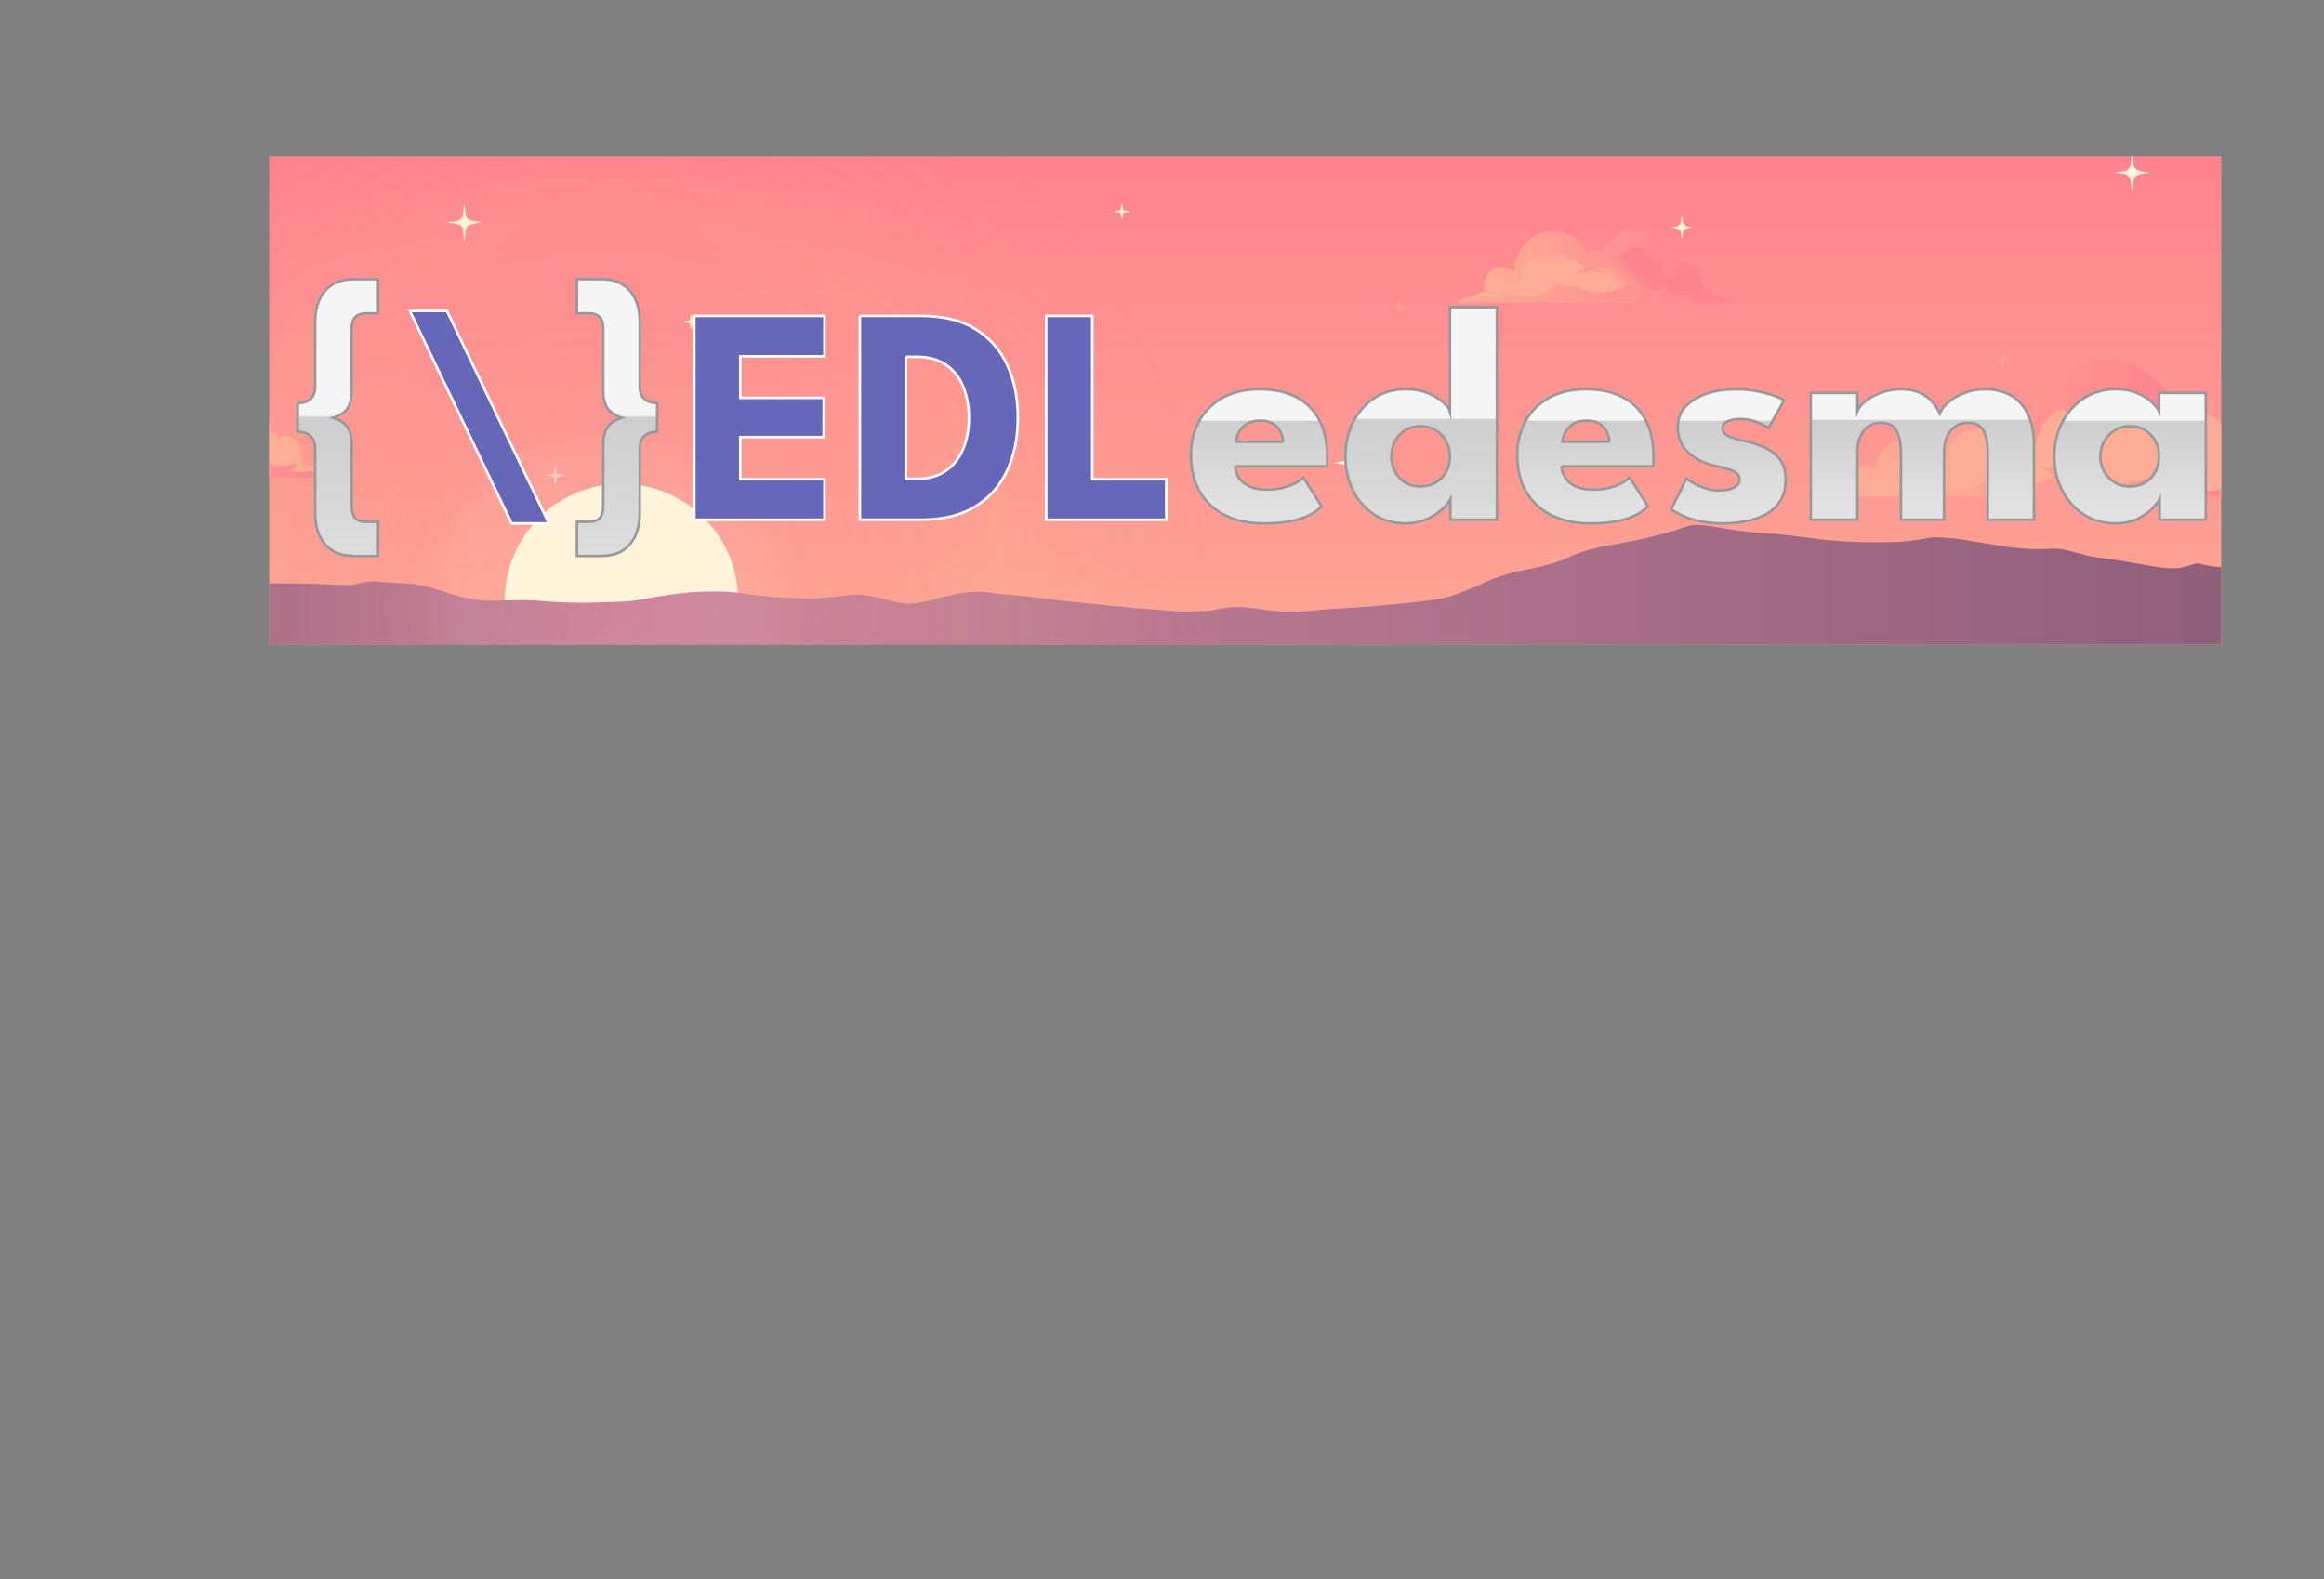 <?xml version="1.0" encoding="UTF-8"?>
<svg xmlns="http://www.w3.org/2000/svg" xmlns:xlink="http://www.w3.org/1999/xlink" viewBox="0 0 905.19 615.33">
  <rect x="0" y="0" width="905.19" height="615.33" fill="#808080" stroke="none"/>
  <defs>
    <style>
      .cls-1 {
        fill: #6767ba;
        stroke: #fff;
      }

      .cls-1, .cls-2, .cls-3, .cls-4, .cls-5, .cls-6, .cls-7, .cls-8, .cls-9 {
        stroke-miterlimit: 10;
      }

      .cls-10 {
        fill: url(#linear-gradient-12);
      }

      .cls-10, .cls-11, .cls-12, .cls-13, .cls-14, .cls-15, .cls-16, .cls-17, .cls-18, .cls-19, .cls-20, .cls-21, .cls-22, .cls-23, .cls-24, .cls-25, .cls-26, .cls-27, .cls-28, .cls-29, .cls-30, .cls-31 {
        stroke-width: 0px;
      }

      .cls-2 {
        fill: url(#linear-gradient-18);
      }

      .cls-2, .cls-3, .cls-4, .cls-5, .cls-6, .cls-7, .cls-8, .cls-9 {
        stroke: #999;
      }

      .cls-32 {
        clip-path: url(#clippath-20);
      }

      .cls-33 {
        clip-path: url(#clippath-11);
      }

      .cls-34 {
        clip-path: url(#clippath-16);
      }

      .cls-11 {
        fill: url(#linear-gradient);
      }

      .cls-3 {
        fill: url(#linear-gradient-16);
      }

      .cls-12 {
        fill: #302955;
      }

      .cls-13 {
        fill: #695a7b;
      }

      .cls-35 {
        clip-path: url(#clippath-32);
      }

      .cls-14 {
        fill: url(#linear-gradient-6);
      }

      .cls-36 {
        clip-path: url(#clippath-2);
      }

      .cls-37 {
        clip-path: url(#clippath-13);
      }

      .cls-15, .cls-23 {
        fill: #fff4d9;
      }

      .cls-38 {
        clip-path: url(#clippath-25);
      }

      .cls-39 {
        clip-path: url(#clippath-15);
      }

      .cls-40 {
        clip-path: url(#clippath-6);
      }

      .cls-16 {
        fill: url(#linear-gradient-11);
      }

      .cls-41 {
        clip-path: url(#clippath-26);
      }

      .cls-17 {
        fill: url(#linear-gradient-5);
      }

      .cls-18 {
        fill: none;
      }

      .cls-42 {
        clip-path: url(#clippath-7);
      }

      .cls-43 {
        clip-path: url(#clippath-21);
      }

      .cls-44 {
        clip-path: url(#clippath-1);
      }

      .cls-45 {
        clip-path: url(#clippath-4);
      }

      .cls-46 {
        clip-path: url(#clippath-27);
      }

      .cls-19 {
        fill: #fba290;
      }

      .cls-20 {
        fill: url(#linear-gradient-13);
      }

      .cls-4 {
        fill: url(#linear-gradient-17);
      }

      .cls-47 {
        clip-path: url(#clippath-12);
      }

      .cls-5 {
        fill: url(#linear-gradient-19);
      }

      .cls-21 {
        fill: url(#linear-gradient-2);
      }

      .cls-48 {
        clip-path: url(#clippath-24);
      }

      .cls-22 {
        fill: #2d2b4b;
      }

      .cls-23 {
        isolation: isolate;
        opacity: .5;
      }

      .cls-49 {
        clip-path: url(#clippath-30);
      }

      .cls-50 {
        clip-path: url(#clippath-22);
      }

      .cls-24 {
        fill: url(#linear-gradient-7);
      }

      .cls-25 {
        fill: url(#linear-gradient-3);
      }

      .cls-51 {
        clip-path: url(#clippath-9);
      }

      .cls-52 {
        clip-path: url(#clippath);
      }

      .cls-6 {
        fill: url(#linear-gradient-15);
      }

      .cls-26 {
        fill: url(#linear-gradient-9);
      }

      .cls-27 {
        fill: url(#radial-gradient);
      }

      .cls-7 {
        fill: url(#linear-gradient-14);
      }

      .cls-53 {
        clip-path: url(#clippath-19);
      }

      .cls-54 {
        clip-path: url(#clippath-31);
      }

      .cls-55 {
        clip-path: url(#clippath-3);
      }

      .cls-28 {
        fill: url(#linear-gradient-8);
      }

      .cls-56 {
        clip-path: url(#clippath-8);
      }

      .cls-8 {
        fill: url(#linear-gradient-20);
      }

      .cls-57 {
        clip-path: url(#clippath-29);
      }

      .cls-58 {
        clip-path: url(#clippath-18);
      }

      .cls-59 {
        clip-path: url(#clippath-14);
      }

      .cls-60 {
        clip-path: url(#clippath-17);
      }

      .cls-61 {
        clip-path: url(#clippath-5);
      }

      .cls-29 {
        fill: #473d65;
      }

      .cls-9 {
        fill: url(#linear-gradient-21);
      }

      .cls-30 {
        fill: url(#linear-gradient-10);
      }

      .cls-62 {
        clip-path: url(#clippath-10);
      }

      .cls-63 {
        clip-path: url(#clippath-23);
      }

      .cls-31 {
        fill: url(#linear-gradient-4);
      }

      .cls-64 {
        clip-path: url(#clippath-28);
      }
    </style>
    <clipPath id="clippath">
      <rect class="cls-18" x="104.84" y="60.96" width="760.32" height="190.08"/>
    </clipPath>
    <clipPath id="clippath-1">
      <rect class="cls-18" x="7.47" y="43.03" width="858.98" height="572.3"/>
    </clipPath>
    <linearGradient id="linear-gradient" x1="149.96" y1="-478.3" x2="149.96" y2="-243.77" gradientTransform="translate(287 -187.92) scale(1 -1)" gradientUnits="userSpaceOnUse">
      <stop offset="0" stop-color="#fdad95"/>
      <stop offset="1" stop-color="#ff828f"/>
    </linearGradient>
    <clipPath id="clippath-2">
      <rect class="cls-18" x="7.47" y="43.03" width="858.98" height="572.3"/>
    </clipPath>
    <clipPath id="clippath-3">
      <rect class="cls-18" x="7.47" y="43.03" width="858.98" height="572.3"/>
    </clipPath>
    <clipPath id="clippath-4">
      <rect class="cls-18" x="7.47" y="43.03" width="858.98" height="572.3"/>
    </clipPath>
    <clipPath id="clippath-5">
      <rect class="cls-18" x="7.47" y="43.03" width="858.98" height="572.3"/>
    </clipPath>
    <clipPath id="clippath-6">
      <rect class="cls-18" x="7.47" y="43.03" width="858.98" height="572.3"/>
    </clipPath>
    <clipPath id="clippath-7">
      <rect class="cls-18" x="7.47" y="43.03" width="858.98" height="572.3"/>
    </clipPath>
    <clipPath id="clippath-8">
      <rect class="cls-18" x="7.47" y="43.03" width="858.98" height="572.3"/>
    </clipPath>
    <clipPath id="clippath-9">
      <rect class="cls-18" x="7.47" y="43.03" width="858.98" height="572.3"/>
    </clipPath>
    <clipPath id="clippath-10">
      <rect class="cls-18" x="7.47" y="43.03" width="858.98" height="572.3"/>
    </clipPath>
    <clipPath id="clippath-11">
      <rect class="cls-18" x="7.47" y="43.03" width="858.98" height="572.3"/>
    </clipPath>
    <clipPath id="clippath-12">
      <rect class="cls-18" x="7.47" y="43.03" width="858.98" height="572.3"/>
    </clipPath>
    <clipPath id="clippath-13">
      <rect class="cls-18" x="7.47" y="43.03" width="858.98" height="572.3"/>
    </clipPath>
    <clipPath id="clippath-14">
      <rect class="cls-18" x="7.47" y="43.03" width="858.98" height="572.3"/>
    </clipPath>
    <clipPath id="clippath-15">
      <rect class="cls-18" x="7.47" y="43.03" width="858.98" height="572.3"/>
    </clipPath>
    <clipPath id="clippath-16">
      <rect class="cls-18" x="7.47" y="43.03" width="858.98" height="572.3"/>
    </clipPath>
    <clipPath id="clippath-17">
      <rect class="cls-18" x="7.47" y="43.03" width="858.98" height="572.3"/>
    </clipPath>
    <clipPath id="clippath-18">
      <rect class="cls-18" x="7.47" y="43.03" width="858.98" height="572.3"/>
    </clipPath>
    <clipPath id="clippath-19">
      <rect class="cls-18" x="7.47" y="43.03" width="858.98" height="572.3"/>
    </clipPath>
    <clipPath id="clippath-20">
      <rect class="cls-18" x="7.47" y="43.03" width="858.98" height="572.3"/>
    </clipPath>
    <linearGradient id="linear-gradient-2" x1="-279.53" y1="-464.04" x2="579.34" y2="-464.04" gradientTransform="translate(287 -187.92) scale(1 -1)" gradientUnits="userSpaceOnUse">
      <stop offset=".03" stop-color="#905f7b"/>
      <stop offset=".27" stop-color="#cf859b"/>
      <stop offset=".99" stop-color="#905f7b"/>
    </linearGradient>
    <clipPath id="clippath-21">
      <rect class="cls-18" x="7.47" y="43.03" width="858.98" height="572.3"/>
    </clipPath>
    <clipPath id="clippath-22">
      <rect class="cls-18" x="7.47" y="43.03" width="858.98" height="572.3"/>
    </clipPath>
    <clipPath id="clippath-23">
      <rect class="cls-18" x="7.47" y="43.03" width="858.98" height="572.3"/>
    </clipPath>
    <clipPath id="clippath-24">
      <rect class="cls-18" x="7.47" y="43.03" width="858.98" height="572.3"/>
    </clipPath>
    <clipPath id="clippath-25">
      <rect class="cls-18" x="7.47" y="43.03" width="858.98" height="572.3"/>
    </clipPath>
    <linearGradient id="linear-gradient-3" x1="-221.24" y1="-344.79" x2="-215.43" y2="-344.79" xlink:href="#linear-gradient"/>
    <linearGradient id="linear-gradient-4" x1="-215.44" y1="-355.3" x2="-215.44" y2="-230.57" xlink:href="#linear-gradient"/>
    <linearGradient id="linear-gradient-5" x1="-260.74" y1="-349.76" x2="-182.08" y2="-349.76" xlink:href="#linear-gradient"/>
    <linearGradient id="linear-gradient-6" x1="-208.78" y1="-359.15" x2="-183.3" y2="-359.15" xlink:href="#linear-gradient"/>
    <linearGradient id="linear-gradient-7" x1="-277.89" y1="-369.97" x2="-153.04" y2="-369.97" xlink:href="#linear-gradient"/>
    <clipPath id="clippath-26">
      <rect class="cls-18" x="7.47" y="43.03" width="858.98" height="572.3"/>
    </clipPath>
    <linearGradient id="linear-gradient-8" x1="518.93" y1="-354.53" x2="518.93" y2="-160.65" xlink:href="#linear-gradient"/>
    <clipPath id="clippath-27">
      <rect class="cls-18" x="7.47" y="43.03" width="858.98" height="572.3"/>
    </clipPath>
    <linearGradient id="linear-gradient-9" x1="432.27" y1="-352.03" x2="562.53" y2="-352.03" xlink:href="#linear-gradient"/>
    <clipPath id="clippath-28">
      <rect class="cls-18" x="7.47" y="43.03" width="858.98" height="572.3"/>
    </clipPath>
    <linearGradient id="linear-gradient-10" x1="462.34" y1="-374.92" x2="585.38" y2="-374.92" xlink:href="#linear-gradient"/>
    <clipPath id="clippath-29">
      <rect class="cls-18" x="7.47" y="43.03" width="858.98" height="572.3"/>
    </clipPath>
    <linearGradient id="linear-gradient-11" x1="341.42" y1="-298.43" x2="348.8" y2="-291.05" xlink:href="#linear-gradient"/>
    <clipPath id="clippath-30">
      <rect class="cls-18" x="7.47" y="43.03" width="858.98" height="572.3"/>
    </clipPath>
    <linearGradient id="linear-gradient-12" x1="291.07" y1="-288.13" x2="376.02" y2="-288.13" xlink:href="#linear-gradient"/>
    <clipPath id="clippath-31">
      <rect class="cls-18" x="7.47" y="43.03" width="858.98" height="572.3"/>
    </clipPath>
    <linearGradient id="linear-gradient-13" x1="279.52" y1="-301.82" x2="388.68" y2="-301.82" xlink:href="#linear-gradient"/>
    <clipPath id="clippath-32">
      <rect class="cls-18" x="7.47" y="43.03" width="858.98" height="572.3"/>
    </clipPath>
    <radialGradient id="radial-gradient" cx="-50.24" cy="-424.68" fx="-50.24" fy="-424.68" r="236.76" gradientTransform="translate(287 -187.92) scale(1 -1)" gradientUnits="userSpaceOnUse">
      <stop offset="0" stop-color="#fff" stop-opacity="0"/>
      <stop offset=".14" stop-color="#fffdfd" stop-opacity=".04"/>
      <stop offset=".19" stop-color="#fef7f6" stop-opacity=".06"/>
      <stop offset=".22" stop-color="#fceceb" stop-opacity=".07"/>
      <stop offset=".25" stop-color="#faddda" stop-opacity=".08"/>
      <stop offset=".27" stop-color="#f7c9c4" stop-opacity=".09"/>
      <stop offset=".29" stop-color="#f4b0a9" stop-opacity=".1"/>
      <stop offset=".31" stop-color="#f19d94" stop-opacity=".1"/>
      <stop offset=".45" stop-color="#f19f94" stop-opacity=".08"/>
      <stop offset=".51" stop-color="#f1a693" stop-opacity=".07"/>
      <stop offset=".55" stop-color="#f1b291" stop-opacity=".06"/>
      <stop offset=".58" stop-color="#f0c38f" stop-opacity=".06"/>
      <stop offset=".61" stop-color="#f0d98c" stop-opacity=".05"/>
      <stop offset=".64" stop-color="#eff488" stop-opacity=".05"/>
      <stop offset=".64" stop-color="#efff87" stop-opacity=".05"/>
      <stop offset="1" stop-color="#ef7b87" stop-opacity="0"/>
    </radialGradient>
    <linearGradient id="linear-gradient-14" x1="131.62" y1="136.96" x2="131.62" y2="244.77" gradientUnits="userSpaceOnUse">
      <stop offset=".23" stop-color="#f5f5f5"/>
      <stop offset=".24" stop-color="#cecece"/>
      <stop offset=".89" stop-color="#e2e2e2"/>
    </linearGradient>
    <linearGradient id="linear-gradient-15" x1="240.36" x2="240.36" xlink:href="#linear-gradient-14"/>
    <linearGradient id="linear-gradient-16" x1="490.38" y1="151.65" x2="490.38" y2="203.92" xlink:href="#linear-gradient-14"/>
    <linearGradient id="linear-gradient-17" x1="553.52" y1="143.44" x2="553.52" y2="227.66" xlink:href="#linear-gradient-14"/>
    <linearGradient id="linear-gradient-18" x1="617.5" y1="151.65" x2="617.5" y2="203.92" xlink:href="#linear-gradient-14"/>
    <linearGradient id="linear-gradient-19" x1="673.24" y1="151.65" x2="673.24" y2="203.92" xlink:href="#linear-gradient-14"/>
    <linearGradient id="linear-gradient-20" x1="748.74" y1="151.65" x2="748.74" y2="202.48" xlink:href="#linear-gradient-14"/>
    <linearGradient id="linear-gradient-21" x1="829.65" y1="151.65" x2="829.65" y2="203.92" xlink:href="#linear-gradient-14"/>
  </defs>
  <g id="Layer_5" data-name="Layer 5">
    <g class="cls-52">
      <g>
        <g class="cls-44">
          <rect class="cls-11" x="7.47" y="43.03" width="858.98" height="256"/>
        </g>
        <g class="cls-36">
          <path class="cls-15" d="m829.04,68.62c-.95-1.17-3.76-1.06-5.14-1.27-.32-.05-.32-.11,0-.16,3.23-.74,5.67.42,6.15-4.03.05-.37.11-2.81.48-2.76.11,0,.11.05.11.16.05,5.88.95,5.93,6.41,6.68.42.05.42.11,0,.16-5.35.64-6.25.48-6.41,6.52,0,.58-.11.58-.26.05-.58-1.91.05-3.71-1.32-5.35Z"/>
        </g>
        <g class="cls-55">
          <path class="cls-15" d="m437.65,81.92l2.12.32c.11,0,.16.11.16.21,0,.05-.05.11-.16.16l-2.12.32c-.05,0-.11.05-.16.16l-.32,2.12c0,.11-.11.16-.21.16-.05,0-.11-.05-.16-.16l-.32-2.12c0-.05-.05-.11-.16-.16l-2.12-.32c-.11,0-.16-.11-.16-.21,0-.05.05-.11.16-.16l2.12-.32c.05,0,.11-.05.16-.16l.32-2.12c0-.11.11-.16.21-.16.05,0,.11.05.16.16l.32,2.12c0,.11.05.16.16.16Z"/>
        </g>
        <g class="cls-45">
          <path class="cls-15" d="m180.91,80.17c.95,5.35,0,5.62,6.04,6.36.53.05.53.16,0,.21-5.67,1.06-5.35.79-5.99,6.62-.11.9-.21.9-.26,0-.05-.64-.16-1.75-.26-3.18-.26-3.39-3.34-2.91-5.88-3.34-.42-.05-.42-.16,0-.21.9-.16,1.75-.26,2.65-.37,3.76-.42,3.07-3.23,3.44-6.09.05-.74.16-.74.26,0Z"/>
        </g>
        <g class="cls-61">
          <path class="cls-15" d="m659.42,88.49c-.64.16-1.27.32-1.91.42-2.54.42-1.91,2.01-2.38,3.82-.16.53-.21.53-.26,0-.16-4.35-.9-3.13-4.29-4.24,3.02.32,4.45-.95,4.29-3.82,0-.16.05-.26.16-.37l.11-.11c.16-.16.26-.16.21.11-.37,2.97,1.01,4.35,4.08,4.19Z"/>
        </g>
        <g class="cls-40">
          <path class="cls-19" d="m298.97,160.61l1.85.37c.11,0,.16.11.16.21,0,.05-.05.11-.16.16l-1.85.37c-.05,0-.11.05-.16.16l-.37,1.91c0,.11-.11.16-.21.16-.05,0-.11-.05-.16-.16l-.37-1.91c0-.05-.05-.11-.16-.16l-1.91-.37c-.11,0-.16-.11-.16-.21,0-.05.05-.11.16-.16l1.91-.37c.05,0,.11-.05.16-.16l.37-1.91c0-.11.11-.16.21-.16.05,0,.11.05.16.16l.37,1.91c.05.11.11.16.16.16Z"/>
        </g>
        <g class="cls-42">
          <path class="cls-19" d="m545.54,119.23l1.64.37c.11,0,.16.11.11.21,0,.05-.05.11-.11.11l-1.64.37c-.05,0-.11.05-.16.11l-.37,1.64c0,.11-.11.16-.21.11-.05,0-.11-.05-.11-.11l-.37-1.64c0-.05-.05-.11-.11-.16l-1.64-.37c-.11,0-.16-.11-.11-.21,0-.05.05-.11.11-.11l1.64-.37c.05,0,.11-.05.16-.11l.37-1.64c0-.11.11-.16.21-.11.05,0,.11.05.11.11l.37,1.64c0,.11.05.16.11.16Z"/>
        </g>
        <g class="cls-56">
          <path class="cls-19" d="m203.91,177.47l1.64.37c.11,0,.16.11.11.21,0,.05-.05.11-.11.11l-1.64.37c-.05,0-.11.05-.16.11l-.37,1.64c0,.11-.11.16-.21.11-.05,0-.11-.05-.11-.11l-.37-1.64c0-.05-.05-.11-.11-.16l-1.7-.32c-.11,0-.16-.11-.11-.21,0-.05.05-.11.11-.11l1.64-.37c.05,0,.11-.05.16-.11l.37-1.64c0-.11.11-.16.21-.11.05,0,.11.05.11.11l.37,1.64c.05,0,.11.05.16.11Z"/>
        </g>
        <g class="cls-51">
          <path class="cls-15" d="m269.99,124.79l1.96.37c.11,0,.16.11.16.21,0,.05-.05.11-.16.16l-1.96.37c-.05,0-.11.05-.16.16l-.37,1.96c0,.11-.11.16-.21.16-.05,0-.11-.05-.16-.16l-.37-1.96c0-.05-.05-.11-.16-.16l-1.96-.37c-.11,0-.16-.11-.16-.21,0-.05.05-.11.16-.16l1.96-.37c.05,0,.11-.05.16-.16l.37-1.96c0-.11.11-.16.21-.16.05,0,.11.05.16.16l.37,1.96c.05.11.11.16.16.16Z"/>
        </g>
        <g class="cls-62">
          <path class="cls-19" d="m359.86,135.18l.26-1.48c.05-.48.16-.48.26,0l.21.9c.05.16.11.32.21.48.37.48.9.74,1.54.79,1.38.11,1.38.26.05.37-1.06.11-1.7.64-2.01,1.59,0,.11-.11.16-.21.11-.05,0-.11-.11-.11-.16-.05-.95-.58-1.48-1.59-1.54-.85-.05-.85-.21-.11-.37l1.06-.26c.26-.05.42-.21.42-.42Z"/>
        </g>
        <g class="cls-33">
          <path class="cls-15" d="m413.27,138.15c-.05,2.17,1.01,3.23,3.18,3.18l1.11.16c.48.05.48.11,0,.16-3.76.42-4.35.58-4.35,4.45,0,.05-.05.11-.11.16-.05,0-.11.05-.16.05s-.05,0-.05-.05c-.26-4.13-.21-4.03-4.29-4.66-.37-.05-.42-.11,0-.21.95-.16,2.23-.16,3.02-.58,1.54-.85.85-2.33,1.32-3.71.11-.26.16-.26.21,0l.11,1.06Z"/>
        </g>
        <g class="cls-47">
          <path class="cls-19" d="m780.98,139.42l1.85.32c.11,0,.16.11.16.21,0,.05-.05.11-.16.16l-1.85.37c-.05,0-.11.05-.16.16l-.32,1.85c0,.11-.11.16-.21.16-.05,0-.11-.05-.16-.16l-.37-1.85c0-.05-.05-.11-.16-.16l-1.85-.37c-.11,0-.16-.11-.16-.21,0-.05.05-.11.16-.16l1.85-.37c.05,0,.11-.05.16-.16l.37-1.85c0-.11.11-.16.21-.16.05,0,.11.05.16.16l.32,1.85c.05.11.11.21.16.21Z"/>
        </g>
        <g class="cls-37">
          <path class="cls-15" d="m667.95,157.7l2.17.37c.11,0,.16.11.16.21,0,.05-.05.11-.16.16l-2.17.32c-.05,0-.16.05-.16.16l-.37,2.17c0,.11-.11.16-.21.16-.05,0-.11-.05-.16-.16l-.32-2.23c0-.05-.05-.16-.16-.16l-2.17-.37c-.11,0-.16-.11-.16-.21,0-.05.05-.11.16-.16l2.23-.32c.05,0,.16-.05.16-.16l.37-2.17c0-.11.11-.16.21-.16.05,0,.11.05.16.16l.32,2.23c0,.05.05.16.11.16Z"/>
        </g>
        <g class="cls-59">
          <path class="cls-15" d="m526.73,179.43l4.5.74c.11,0,.16.05.16.16s-.05.16-.16.16l-4.5.74c-.05,0-.11.05-.11.11l-.74,4.5c0,.11-.05.16-.16.16s-.16-.05-.16-.16l-.74-4.5c0-.05-.05-.11-.11-.11l-4.5-.74c-.11,0-.16-.05-.16-.16s.05-.16.16-.16h0l4.5-.74c.05,0,.11-.05.11-.11l.74-4.5c0-.11.05-.16.16-.16s.16.05.16.16l.74,4.5c-.05.05,0,.11.11.11Z"/>
        </g>
        <g class="cls-39">
          <path class="cls-23" d="m217.1,184.62l3.02.53c.05,0,.11.05.11.11s-.05.11-.11.11l-3.02.53c-.05,0-.11.05-.11.11l-.53,3.02c0,.05-.05.11-.11.11s-.11-.05-.11-.11l-.53-3.02c0-.05-.05-.11-.11-.11l-3.02-.53c-.05,0-.11-.05-.11-.11s.05-.11.11-.11h0l3.02-.53c.05,0,.11-.05.11-.11l.53-3.02c0-.05.05-.11.11-.11s.11.05.11.11l.53,3.02c.05.05.05.11.11.11Z"/>
        </g>
        <g class="cls-34">
          <path class="cls-19" d="m827.08,181.6c-.32,3.34,2.17,2.28,2.38,2.97.05.16,0,.21-.16.21-1.64-.05-2.44.74-2.33,2.44,0,.26-.11.32-.26.11-.11-.11-.16-.26-.16-.48.11-1.22-.64-1.96-2.17-2.23-.42-.05-.42-.16,0-.26.37-.11.79-.16,1.17-.11.21,0,.32-.05.42-.21.37-.53.58-1.11.58-1.8-.11-.26.11-.48.53-.64Z"/>
        </g>
        <g class="cls-60">
          <path class="cls-15" d="m287.69,232.84c-12.56-1.27-24.16.05-36.67,2.38-2.6.48-5.51.85-8.37.95-12.61.48-20.77.74-31.74-.21-4.98-.48-9.59-.26-14.47-.21.11-1.48.21-2.91.26-4.4.9-17.59,12.19-33.01,28.24-39.53,27.77-11.29,58.71,7.05,62.21,36.62.16,1.48.32,2.91.53,4.4Z"/>
        </g>
        <g class="cls-58">
          <path class="cls-15" d="m57.71,199.24l3.44.58c.11,0,.16.11.16.21s-.11.16-.16.16l-3.44.58c-.05,0-.16.05-.16.16l-.58,3.44c0,.11-.11.21-.16.21-.11,0-.21-.11-.21-.21l-.58-3.44c0-.05-.05-.16-.16-.16l-3.5-.58c-.11,0-.16-.11-.16-.21s.11-.16.16-.16l3.5-.58c.05,0,.16-.05.16-.16l.58-3.5c0-.11.11-.21.21-.21s.16.11.16.21l.58,3.5c.05.11.11.16.16.16Z"/>
        </g>
        <g class="cls-53">
          <path class="cls-19" d="m453.92,211.43c.05-1.06-.42-1.7-1.32-2.01-.32-.11-.32-.21,0-.26.53-.11.95-.42,1.22-.95l.11-.37c.11-.32.16-.32.26,0,.16.85.69,1.27,1.59,1.27.74,0,.74.11.05.32-1.01.32-1.64.95-1.91,2.01Z"/>
        </g>
        <g class="cls-32">
          <path class="cls-21" d="m7.47,260.5v68.83c19.98,5.88,35.45,10.17,46.53,12.82,7.26,1.75,15.47,2.54,24.64,2.33,12.93-.16,25.49-.74,38.42.48,13.04,1.59,21.3,2.54,24.91,2.7,10.81.64,20.08-5.72,30.73-5.83,6.73-.05,13.46-.48,20.14-1.22,7.1-.9,16.16-2.38,27.13-4.45,25.65-4.82,54-2.81,80.17,1.06,7.79,1.17,15.74,2.76,23.58,3.34,11.13.48,22.47-1.06,33.44-2.65,9.7-1.43,15.47-2.17,22.84-5.99,6.73-3.5,11.82-5.72,19.66-5.56,5.09.11,11.08,1.01,16.8.37,3.76-.37,7.52-.95,11.23-1.8,5.25-1.01,10.28-2.6,15.1-4.82,7.1-3.23,12.51-5.51,19.24-7.58,14.63-5.03,29.52-9.11,44.62-12.4,14.47-3.39,25.91-1.91,43.19-.64,9.33.48,18.97.64,28.14,2.33,4.66.85,9.59,1.96,14.04,2.23,5.72.32,11.45-.05,17.12-1.11,3.13-.64,5.88-1.27,9.27-1.27,4.61-.05,9.54-.74,14.73-1.96,8.43-2.01,16.85-4.13,25.28-6.25,4.35-1.11,9.38-1.7,14.2-1.85,18.07-.53,35.5,2.54,53.2,5.67,1.75.32,5.99.42,12.61.37,8.21-.05,13.51-.05,16,0,7.84.16,16.43,2.17,24.53,3.34,11.6,1.7,24.64-1.22,35.34-5.88,3.23-1.43,7.21-.42,11.66.64,1.11.26,2.91.26,5.41,0,7.05-.79,14.15-2.6,21.3-2.01,4.56.37,9.11-.26,13.67-.11v-72.6c-3.44-.11-6.84-.64-10.17-1.54-.16-.05-.37-.05-.53,0-3.71,1.11-6.25,1.75-7.58,1.85-2.65.21-6.36-.11-11.13-1.01-6.89-1.27-13.83-2.38-20.77-3.29-5.3-.69-12.13-3.6-16.75-3.29-11.6.85-20.14-1.17-34.44-3.44-3.44-.53-6.89-.85-10.33-.95-2.65-.11-5.14.53-7.79.95-2.07.37-4.03.58-5.88.69-9.49.53-19.02.32-28.46-.53-7.05-.64-16.06-2.23-24.27-2.7-8.05-.48-14.57-1.48-21.89-2.76-2.6-.48-6.68-.79-8.64-.11-9.27,3.13-19.18,5.56-29.62,7.31-5.46.9-11.66,2.28-16.96,4.88-5.88,2.86-13.72,4.19-19.34,5.35-4.88,1.06-9.64,2.65-14.2,4.77l-1.17.58c-5.14,2.17-10.44,4.56-15.84,5.51-2.28.42-4.56.74-6.89,1.01-11.6,1.32-23.21,2.33-34.81,2.91-5.99.32-12.13,1.43-18.12,1.06-1.96-.11-3.92-.26-5.93-.42-5.41-.69-11.82-1.91-17.22-1.11-2.91.42-6.57,1.43-9.43,1.27-3.5.26-6.68.32-9.49.11-10.92-.69-23-1.75-36.19-3.18-9.91-.85-19.77-2.49-29.67-3.23-2.54-.16-5.03-.42-7.52-.85-8.11-1.22-16.27,1.38-24.38,3.34-5.19,1.27-8.9,1.32-13.67-.11-5.72-1.48-10.81-2.81-16-2.28-5.46.58-11.02,1.38-16.32,1.32-9.17-.05-18.23-.79-27.29-2.23-12.56-1.27-24.16.05-36.67,2.44-2.6.48-5.51.9-8.37,1.01-12.61.48-20.77.79-31.74-.26-4.98-.48-9.59-.26-14.47-.21-6.46.53-12.82-.11-19.02-1.96-5.72-1.7-12.4-4.35-18.33-4.61-5.35-.21-9.7-.53-13.04-.79-.85-.05-1.7-.05-2.54.05h-.64c-.05,0-.16.05-.32.11-1.96.37-3.87.95-5.78,1.22-3.29,0-6.57-.11-9.8-.26-7.9-.48-14.94-.37-22.42-.37-4.45,0-8.11.42-11.08,1.27l-4.88,1.43c-10.44,2.7-21.46,3.87-32.11,5.78-4.66.85-8.64,2.44-11.92,4.88-3.02,2.17-7.79.95-10.28,3.39-1.75,1.7-3.5,3.13-5.3,4.29-3.6,2.23-9.33,2.91-12.66,6.36-1.06,1.11-2.17,2.07-3.39,2.91-1.91,1.38-3.66,2.17-4.82,2.65"/>
        </g>
        <g class="cls-43">
          <path class="cls-13" d="m852.78,285.2c-7.15-.64-14.2,1.27-21.3,2.12-2.49.26-4.29.26-5.41,0-4.4-1.17-8.43-2.17-11.66-.69-10.7,4.88-23.74,8-35.34,6.2-8.11-1.27-16.69-3.39-24.53-3.5-2.44-.05-7.79-.05-16,0-6.62.05-10.86-.11-12.61-.42-17.7-3.29-35.13-6.46-53.2-5.93-4.82.16-9.86.79-14.2,1.91-8.43,2.23-16.85,4.45-25.28,6.57-5.25,1.32-10.12,2.01-14.73,2.07-3.39.05-6.09.69-9.27,1.38-5.67,1.11-11.39,1.48-17.12,1.17-4.45-.26-9.38-1.43-14.04-2.33-9.22-1.8-18.86-1.96-28.14-2.44-17.27-1.32-28.72-2.91-43.19.64-15.1,3.39-29.99,7.74-44.62,12.98-6.73,2.17-12.13,4.56-19.24,7.95-4.82,2.33-9.86,3.97-15.1,5.03-3.71.85-7.47,1.48-11.23,1.85-5.72.69-11.71-.26-16.8-.37-7.84-.21-12.93,2.17-19.66,5.83-7.37,3.97-13.14,4.77-22.84,6.25-10.97,1.7-22.31,3.29-33.44,2.81-7.84-.64-15.79-2.33-23.58-3.5-26.18-4.08-54.53-6.2-80.17-1.11-11.02,2.17-20.08,3.71-27.13,4.66-6.68.79-13.41,1.22-20.14,1.27-10.65.11-19.92,6.78-30.73,6.09-3.6-.21-11.87-1.17-24.91-2.86-12.93-1.32-25.49-.69-38.42-.53-9.17.26-17.38-.58-24.64-2.44-11.02-2.81-26.55-7.31-46.53-13.46v68.89c4.82-.11,9.06,1.48,13.35,2.33,1.06.21,2.54.58,4.5,1.11,2.01.53,4.08.69,6.04,1.27,2.6.79,7.21,2.28,9.75,1.27,7.52-2.81,15.37,2.17,22.31.64,2.23-.48,4.08-2.7,5.78-3.07,2.81-.58,9.75-1.54,20.77-2.86,6.68-.74,13.94-1.17,19.55,1.54,9.01,4.29,17.96,8.58,26.97,12.82,6.36,3.02,19.98,4.5,23.21,12.13,2.33,5.56,8.16,6.94,13.35,7.1,5.93.21,12.66.21,18.33,2.28,1.27.48,2.33,1.7,3.66,2.07,8.32,2.33,16.85,3.07,25.06,5.67,3.92,1.22,7.9,2.7,11.71,3.44,12.24,2.49,24.06,1.43,36.56-.79,1.64-.26,3.34-.79,5.03-1.48,12.82-5.35,26.65-11.5,40.86-11.29,7.37.11,14.47-.16,21.3-.74,2.91-.26,4.08-1.75,6.41-3.29,2.44-1.59,4.93-2.33,7.52-2.28,3.23.11,8.48.74,15.63,1.91,4.82.79,12.03-1.43,17.01-2.44,6.84-1.32,13.67-1.8,20.61-1.32,5.41.79,10.92,2.76,15.1,3.5,7.47,1.22,14.94,2.01,22.47,2.44,7.05.37,12.98,2.07,19.24,4.98,3.92,2.01,7.79,3.02,11.66,2.97,9.49-.05,18.12.48,25.97,1.54,4.13.58,8.21,1.96,12.13,4.24,2.65,1.54,5.03,2.12,7.74,2.97,1.11-.16,2.17-.64,3.02-1.43.16-.11.32-.21.48-.21,7.15-.64,13.14-4.77,19.61-7.37,4.29-1.7,8.64-3.23,13.04-4.61,7.52-2.44,12.66-4.08,15.47-4.93,3.55-1.06,6.78-2.6,9.75-4.56,2.54-1.7,6.41-1.91,8.37-3.07,5.09-3.13,9.38-3.71,14.78-4.77.16-.05.32-.11.48-.26,1.38-1.43,3.02-2.28,4.88-2.7,4.93-1.01,10.07-2.23,14.84-3.92,6.15-2.17,11.71-3.07,19.13-3.82,1.06-.11,2.07,0,3.13.26,3.44.95,8.27,2.23,14.47,3.87,9.01,2.33,19.18,1.22,28.35.42,1.48-.11,4.72-.48,6.68.37,6.25,2.7,11.66,3.02,18.6,2.07,3.87-.53,7.9-1.38,11.87-1.01,1.59.16,2.97.21,4.13.21,7.52-.16,14.2.74,21.99-1.7,1.06-.32,2.07-1.75,3.39-2.12,6.52-1.96,13.88,1.17,20.4-1.96,6.15-3.02,14.1-2.17,20.35-2.28,2.44-.05,3.87-1.54,6.15-1.64,8.48-.53,16.37-1.54,24.64-.42,5.51.74,9.59-2.65,14.04-5.41.69-.42,1.43-.64,2.17-.69,4.45-.32,8.58-.64,12.77-2.33.16-.05.32-.11.48-.05,3.87.95,7.84,1.59,11.76,1.96v-102.75c-4.5-.11-9.11.53-13.62.11Zm-296.91,139.95h0Zm0-.11s-.05,0,0,0c-.05,0,0,0,0,0Zm-.05.32c-.05,0-.05.05-.11.05q.05,0,.11-.05Zm0,0l.05-.05-.05.05Zm.05-.16s0,.05,0,0c0,.05,0,0,0,0Z"/>
        </g>
        <g class="cls-50">
          <path class="cls-29" d="m90.03,380.95c6.68-.85,13.94-1.43,19.55,1.85,9.01,5.25,17.96,10.44,26.97,15.69,6.36,3.66,19.98,5.51,23.21,14.78,2.33,6.78,8.16,8.43,13.35,8.69,5.93.26,12.66.21,18.33,2.76,1.27.58,2.33,2.07,3.66,2.54,8.32,2.86,16.85,3.71,25.06,6.89,3.92,1.48,7.9,3.29,11.71,4.24,12.24,3.07,24.06,1.75,36.56-.95,1.64-.37,3.34-.95,5.03-1.85,12.82-6.52,26.65-14.04,40.86-13.78,7.37.16,14.47-.16,21.3-.95,2.91-.32,4.08-2.12,6.41-3.97,2.44-1.96,4.93-2.86,7.52-2.76,3.23.11,8.48.9,15.63,2.33,4.82.95,12.03-1.75,17.01-2.97,6.84-1.64,13.67-2.17,20.61-1.59,5.41,1.01,10.92,3.39,15.1,4.24,7.47,1.48,14.94,2.49,22.47,2.97,7.05.48,12.98,2.49,19.24,6.09,3.92,2.44,7.79,3.66,11.66,3.66,9.49-.05,18.12.58,25.97,1.85,4.13.69,8.21,2.44,12.13,5.19,2.65,1.85,5.03,2.6,7.74,3.6-1.32,1.17-2.81,2.01-4.4,2.54-4.66,2.12-9.11,4.5-14.15,4.82-1.38.05-4.29.95-8.74,2.7-6.25,2.38-12.51,5.78-18.92,7.26-11.71,2.7-23.37,5.56-35.19,7.68-2.6.48-4.4-1.01-7.15-.21-8.58,2.6-17.86,6.36-27.24,7.84-1.85.26-4.24-.32-6.46.16-9.54,2.12-19.13,2.6-28.83,1.43-5.3-.64-10.76-1.85-16.11-.95-6.73,1.11-13.46,1.91-20.24,2.44-1.01.05-1.64.26-1.96.58-3.44,3.23-7.31,5.09-11.55,5.62-8.43,1.06-16.8,2.01-25.22,2.91-8.05.85-16.06-.21-24.16.64-4.93.48-10.49,1.48-15.58,0-4.19-1.22-8.37-2.07-12.77-2.28-17.49-.85-35.08-2.86-52.57-4.4-4.4-.37-9.22-1.8-14.41-4.19-1.96-.9-4.45-1.43-6.57-1.59-11.6-.95-21.09-2.81-33.17-5.93-2.97-.79-6.2-1.38-9.27-1.48-7.47-.26-15.63-1.27-24.53-2.91-3.02-.58-6.84-.79-11.34-.74-6.04.11-11.98-6.2-17.59-4.93-4.66,1.01-9.33,1.38-14.04,1.06-4.45-.26-9.86-2.07-14.84-2.86-2.23-.32-4.24-.85-6.04-1.48-7.74-2.65-14.36-4.66-19.77-6.04-1.7-.42-3.97-.64-6.78-.58v-66.5c4.82-.11,9.06,1.85,13.3,2.86,1.06.26,2.54.69,4.5,1.32,2.01.69,4.08.85,6.04,1.59,2.6,1.01,7.21,2.76,9.75,1.59,7.52-3.44,15.37,2.65,22.31.79,2.23-.58,4.08-3.29,5.78-3.76,2.86-.79,9.75-1.96,20.83-3.55Z"/>
        </g>
        <g class="cls-63">
          <path class="cls-12" d="m854.69,373.95c-.16-.05-.32-.05-.48.05-4.19,1.8-8.32,2.23-12.77,2.54-.79.05-1.54.32-2.17.74-4.45,3.02-8.53,6.68-14.04,5.88-8.27-1.17-16.16-.11-24.64.48-2.28.16-3.71,1.75-6.15,1.8-6.25.11-14.2-.79-20.35,2.49-6.46,3.39-13.88,0-20.4,2.12-1.27.42-2.33,1.96-3.39,2.28-7.79,2.6-14.52,1.64-21.99,1.8-1.17.05-2.54-.05-4.13-.21-3.97-.42-7.95.53-11.87,1.06-6.94,1.01-12.4.69-18.6-2.28-1.96-.95-5.19-.53-6.68-.42-9.17.79-19.34,2.07-28.35-.48-6.2-1.75-11.02-3.13-14.47-4.19-1.06-.32-2.07-.42-3.13-.32-7.42.79-12.98,1.8-19.13,4.13-4.77,1.8-9.91,3.13-14.84,4.24-1.85.42-3.44,1.38-4.88,2.91-.11.16-.26.21-.48.26-5.41,1.17-9.7,1.8-14.78,5.14-1.91,1.27-5.78,1.54-8.37,3.34-2.97,2.12-6.25,3.76-9.75,4.93-2.81.9-7.95,2.7-15.47,5.35-4.4,1.48-8.74,3.13-13.04,4.98-6.46,2.76-12.51,7.26-19.61,7.95-.16,0-.32.11-.48.21-.9.85-1.91,1.38-3.02,1.54-1.32,1.06-2.81,1.8-4.4,2.28-4.66,1.91-9.11,4.03-14.15,4.24-1.38.05-4.29.85-8.74,2.38-6.25,2.12-12.51,5.09-18.92,6.41-11.71,2.44-23.37,4.98-35.19,6.84-2.6.42-4.4-.9-7.15-.16-8.58,2.28-17.86,5.67-27.24,6.94-1.85.26-4.24-.32-6.46.16-9.54,1.85-19.13,2.28-28.83,1.27-5.3-.53-10.76-1.64-16.11-.85-6.73.95-13.46,1.7-20.24,2.17-1.01.05-1.64.26-1.96.53-3.44,2.86-7.31,4.56-11.55,4.98-8.43.95-16.8,1.8-25.22,2.6-8.05.79-16.06-.16-24.16.58-4.93.42-10.49,1.32-15.58,0-4.19-1.11-8.37-1.8-12.77-2.01-17.49-.74-35.08-2.54-52.57-3.92-4.4-.37-9.22-1.59-14.41-3.71-1.96-.79-4.5-1.27-6.57-1.38-11.6-.85-21.09-2.49-33.17-5.25-2.97-.69-6.2-1.22-9.27-1.32-7.47-.26-15.63-1.11-24.53-2.6-3.02-.48-6.84-.74-11.34-.69-6.04.11-11.98-5.46-17.59-4.4-4.66.9-9.33,1.22-14.04.95-4.45-.26-9.86-1.85-14.84-2.54-2.23-.32-4.24-.74-6.04-1.27-7.74-2.38-14.36-4.13-19.77-5.41-1.7-.37-3.97-.53-6.78-.48v101.53c12.29-1.38,21.51-2.76,27.66-4.13,9.11-2.07,18.23-3.87,27.45-5.46,6.04-1.06,14.57-5.46,22.52-6.31,1.06-.11,3.5-.26,7.37-.53,6.78-.42,13.57-1.17,20.35-2.23,5.67-.9,12.77,4.03,18.81,4.61,8.32.79,16.75-1.43,24.85-3.13,11.13-2.33,22.57-3.82,33.86-3.18,4.56.26,9.54-.05,14.89-.9,8.37-1.32,16.75-2.76,25.12-4.19,9.8-1.7,20.67.16,30.73.37,9.96.21,19.92.79,29.83,1.8,4.03.37,8.16.37,12.13.16,13.78-.69,27.66-.05,41.23-1.54,5.19-.58,12.77.37,19.02.37,4.19,0,8.37-.26,12.56.79,4.56,1.11,8.21,2.07,12.98,1.54,2.91-.32,5.88-.42,8.85-.32,8.43.32,18.28,1.32,29.57,2.91,8.43,1.22,16.11,3.23,23.21,6.09,3.97,1.64,8.16,1.06,12.29.48,2.7-.37,5.62.05,8.21.64,7.31,1.64,14.63,3.23,21.99,4.72,4.03.79,11.66,2.91,17.27,3.23,6.84.37,13.19,1.06,19.02,2.07,6.62,1.11,12.61,3.39,19.02,6.09,8.11,3.44,15.47,5.09,24.48,5.67,9.38.58,21.14,3.02,27.93,3.76,7.68.79,14.04,1.85,19.13,3.13,1.91.48,3.07,2.07,4.5,3.39,2.33,2.23,3.66,2.49,6.52,2.97,11.6,2.01,22.47,3.07,32.48,3.13,4.72,0,9.33.85,13.83,1.96,10.49,2.6,21.09,4.77,31.69,6.57,4.03.69,7.84-.26,11.92.05,1.22.11,3.07.53,5.46,1.27,3.5,1.06,7.1,1.75,10.7,2.01,6.25.42,13.78,2.28,18.55,2.54,9.38.58,19.77.32,28.67,3.97,2.17.9,3.92,1.48,5.3,1.85,7.58,1.96,15.16,4.08,22.73,6.31,1.85.53,5.19.48,7.58.32,6.41-.48,12.82-1.8,19.39.16,9.01,2.7,18.18,4.5,27.29,6.57v-223.73c-4.13-.37-8.05-1.06-11.92-2.12Z"/>
        </g>
        <g class="cls-48">
          <path class="cls-22" d="m866.45,584.12v31.21H7.47v-84.89c12.29-1.22,21.51-2.44,27.66-3.71,9.11-1.85,18.23-3.5,27.45-4.93,6.04-.95,14.57-4.93,22.52-5.67,1.06-.11,3.5-.26,7.37-.48,6.78-.37,13.57-1.06,20.35-2.01,5.67-.79,12.77,3.66,18.81,4.19,8.27.69,16.75-1.27,24.85-2.81,11.13-2.12,22.57-3.39,33.86-2.86,4.56.21,9.54-.05,14.89-.85,8.37-1.22,16.75-2.49,25.12-3.76,9.8-1.54,20.67.11,30.73.32,9.96.21,19.92.74,29.83,1.64,4.03.37,8.16.32,12.13.16,13.78-.64,27.66-.05,41.23-1.38,5.19-.53,12.77.32,19.02.32,4.19,0,8.37-.21,12.56.69,4.56,1.01,8.21,1.85,12.98,1.38,2.91-.32,5.88-.37,8.85-.26,8.43.32,18.28,1.17,29.57,2.65,8.43,1.06,16.11,2.91,23.21,5.51,3.97,1.48,8.16.95,12.29.42,2.7-.32,5.62.05,8.21.58,7.31,1.48,14.63,2.91,21.99,4.24,4.03.74,11.66,2.65,17.27,2.91,6.84.37,13.19.95,19.02,1.85,6.62,1.01,12.61,3.07,19.02,5.51,8.11,3.07,15.47,4.61,24.48,5.09,9.38.53,21.14,2.76,27.93,3.39,7.68.69,14.04,1.64,19.13,2.81,1.91.42,3.07,1.85,4.5,3.07,2.33,2.01,3.66,2.23,6.52,2.7,11.6,1.8,22.47,2.76,32.48,2.81,4.72,0,9.33.74,13.83,1.75,10.49,2.33,21.09,4.29,31.69,5.93,4.03.64,7.84-.21,11.92.05,1.22.11,3.07.48,5.46,1.11,3.5.95,7.1,1.59,10.7,1.8,6.25.37,13.78,2.01,18.55,2.33,9.38.53,19.77.26,28.67,3.55,2.17.79,3.92,1.38,5.3,1.7,7.58,1.75,15.16,3.66,22.73,5.67,1.85.48,5.19.42,7.58.26,6.41-.42,12.82-1.64,19.39.11,9.01,2.38,18.18,4.03,27.29,5.88Z"/>
        </g>
        <g class="cls-38">
          <g>
            <path class="cls-25" d="m65.76,157.06c1.27.05,2.07-.48,2.33-1.59l.21-.79c.11-.42.21-.42.21,0,.05,1.48.9,2.28,2.44,2.23.79,0,.79.05,0,.16-1.32.16-2.23.9-2.6,2.12-.11.26-.16.26-.16,0-.16-1.32-.95-2.07-2.44-2.12Z"/>
            <path class="cls-31" d="m134.01,186.21c-5.46-1.75-10.6-4.45-16.22-5.3.26-2.6-.74-7.68-2.6-9.54s-5.25-2.17-7.1-.26c.11-1.64-1.54-3.13-3.18-2.91.16-2.17.26-4.45-.79-6.31-1.06-1.91-3.6-2.91-5.35-1.64-.74-5.46-5.09-10.17-10.44-11.39s-11.34,1.22-14.31,5.83c-3.71-2.54-8.53-3.39-12.88-2.23-4.35,1.17-8.11,4.35-10.02,8.43-1.32-.69-3.13.74-2.76,2.17-3.6-2.7-8.64-2.7-12.93-1.38-3.13.95-6.2,2.7-7.95,5.51-1.75,2.81-1.8,6.73.42,9.17-1.38-.37-2.91,1.01-2.65,2.44-1.32-1.01-3.34-1.06-4.72-.05s-1.96,2.86-1.43,4.45c-3.6.69-6.36,2.38-10.02,3.07l124.9-.05h0Z"/>
            <path class="cls-17" d="m27.08,175.08c2.17-2.17,6.04-2.7,8.58-.9,1.01-2.6,3.34-4.61,5.99-5.35,2.7-.74,5.67-.11,7.9,1.64-1.8.32-3.18,2.12-3.02,3.92,3.44-3.13,8.32-4.61,12.93-4.03-1.32-1.59-3.5-2.44-5.56-2.12,1.96-2.38,5.25-3.6,8.32-3.02,2.81-3.92,8.11-5.83,12.77-4.56-1.27.37-2.44,1.17-3.23,2.23,4.08-1.75,9.17-.95,12.51,1.91.26-2.28-1.75-4.61-4.03-4.66,2.65-1.06,5.99.16,7.26,2.7,2.07-1.8,5.88-.74,6.68,1.91.85-.74,1.54-.79,2.65-.58s2.07.95,2.54,1.96c.48-.58,1.01-1.11,1.7-1.38,1.01-.42,2.17-.16,3.07.32.26.16.53.32.79.53-.05-1.27-.26-2.54-.85-3.66-1.06-1.91-3.6-2.91-5.35-1.64-.74-5.46-5.09-10.17-10.44-11.39-5.35-1.22-11.34,1.22-14.31,5.83-3.71-2.54-8.53-3.39-12.88-2.23-4.35,1.17-8.11,4.35-10.02,8.43-1.32-.69-3.13.74-2.76,2.17-3.6-2.7-8.64-2.7-12.93-1.38-3.13.95-6.2,2.7-7.95,5.51-1.38,2.28-1.64,5.46-.37,7.84Z"/>
            <path class="cls-14" d="m81.92,169.73c1.27-.26,2.65.26,3.39,1.27-.26-1.11.21-2.33,1.11-3.07s2.12-1.01,3.29-.9c2.23.16,4.29,1.7,5.14,3.71.32-1.17,2.23-1.32,2.7-.26,1.01-1.32,3.18-1.06,4.35.05,1.17,1.17,1.54,2.86,1.8,4.5-.48-.79-1.43-1.32-2.38-1.27s-1.85.69-2.17,1.59c-.11-.69-1.01-1.06-1.59-.69-.69-1.27-2.23-2.07-3.71-1.91-1.48.16-2.81,1.27-3.18,2.7-.53-1.01-1.8-1.59-2.91-1.32-1.59-1.48-4.56-.95-5.51,1.01-1.11-.9-2.76-1.06-3.97-.37.05-.05.16-.79.21-.9.11-.32.21-.58.37-.85.21-.42.48-.85.74-1.22.48-.95,1.17-1.8,2.33-2.07Z"/>
            <path class="cls-24" d="m122.14,183.93c-.37-.21-.74-.48-1.22-.53-.37-.05-.74.11-1.11.16-2.23.58-4.77.42-6.84-.48,1.38-.42,2.49-1.43,2.76-2.65-2.01.74-4.24,1.17-6.46,1.22-1.06.05-2.17,0-3.23-.11-.53-.05-1.06-.16-1.59-.26-.32-.05-.58-.11-.85-.16-.26-.05-.58-.21-.85-.21,0,.21.42.69.58.9.11.16.32.32.53.37.79.37,1.75.48,2.65.48-.11,0-.26.11-.32.16-.16.05-.26.11-.42.16-4.08,1.38-8.69,1.22-12.51-.58-1.38-.64-1.59-1.06-3.07-.9-1.17.11-2.6.85-3.82,1.11-.69.16-1.38.32-2.07.21-.53-.05-1.06,0-1.64,0-.9-.05-1.8-.16-2.7-.37-1.75-.37-3.44-.95-4.93-1.75-2.86,1.59-6.84,1.7-9.86.26,1.59-.48,2.86-1.64,3.23-2.97-4.56,1.8-10.07,2.07-14.84.69.64.85,1.8,1.48,3.02,1.64-5.56,2.38-12.51,2.44-18.02,0-4.72,3.02-11.5,3.71-16.96,1.8-.95,1.32-3.07,1.91-4.88,1.48-2.54.79-4.82,1.96-7.63,2.49h124.85c-.58-.21-1.22-.37-1.8-.58-4.29-.42-9.01-.95-10.02-1.59Z"/>
          </g>
        </g>
        <g class="cls-41">
          <path class="cls-28" d="m720.04,188.7c-1.64-2.01-.42-5.3,1.85-6.52s6.04-.53,8.43.42c.58-4.82,4.03-9.22,8.53-10.92,4.56-1.7,12.19-1.32,15.79,1.96-.05-7.42,5.19-14.52,12.24-16.69,7.1-2.17,15.42.79,19.55,6.94.53-2.17,3.6-3.18,5.3-1.7,3.18-12.77,15.84-22.47,28.99-22.26,13.14.21,25.49,10.28,28.24,23.16,3.66-3.44,9.8-3.02,13.83-.11,1.59,1.17,2.81,2.54,3.55,3.6,2.6,3.44,3.6,6.89,3.97,9.01.69-.32,6.89-3.71,12.19.21,3.55,2.6,5.62,6.73,7.42,10.76l15.26,6.78h-198.5l13.35-4.66Z"/>
        </g>
        <g class="cls-46">
          <path class="cls-26" d="m719.4,187.48c2.28-.21,4.61.11,6.78.9,1.48-2.12,4.93-2.33,6.68-.48.16-5.03,4.61-9.33,9.54-10.23s10.12,1.06,13.99,4.29c-.53-1.59,1.22-3.39,2.81-2.86-1.85-3.07.64-7.05,3.55-9.11,3.29-2.33,7.47-3.55,11.45-3.02,4.03.53,7.79,2.91,9.7,6.52,1.91-2.97,6.62-3.07,9.22-.79-.16-1.48.64-2.6,1.22-3.97,1.22-2.91,2.76-5.83,5.35-7.58s6.57-1.8,8.53.64c-2.01.48-3.66,2.28-3.92,4.35,5.41-2.01,11.5-2.07,16.9-.05-.16-2.81-2.23-5.46-4.93-6.31,5.62-3.39,12.29-5.25,18.6-3.5,6.31,1.8,11.6,7.63,11.55,14.15,1.32-2.44,2.38-5.09,2.97-7.84-.16.16-.37.26-.53.42-2.81-12.82-15.1-22.94-28.24-23.16s-25.81,9.49-28.99,22.26c-1.64-1.48-4.77-.48-5.3,1.7-4.13-6.15-12.45-9.11-19.55-6.94-7.1,2.17-12.29,9.33-12.24,16.69-3.6-3.23-11.29-3.66-15.79-1.96-4.56,1.7-7.95,6.09-8.53,10.92-2.38-1.01-6.15-1.64-8.43-.42-1.75,1.06-2.91,3.44-2.38,5.41Z"/>
        </g>
        <g class="cls-64">
          <path class="cls-30" d="m872.38,193.31c-1.75-.9-3.39-2.07-4.93-3.34-8.16,2.76-17.27.37-25.59-2.01-1.54-.42-3.13-.9-4.19-2.01-7.26,3.34-16.27,3.29-23.53-.05,2.28-.85,3.97-2.91,4.13-5.19-7.58,2.44-16,2.7-23.74.69,1.91,1.32,3.82,2.65,5.72,3.97-7.9,5.09-18.97,5.83-27.61,1.85-4.77,4.56-13.14,5.51-19.02,2.17-1.11,1.54-2.6,2.86-4.29,3.87l123.04.05h0Z"/>
        </g>
        <g class="cls-57">
          <path class="cls-16" d="m578.66,113.24c-1.48-2.38.42-6.52,2.6-8.27,2.23-1.75,6.57-.9,8.8.74-.37-6.99,4.88-13.83,11.71-15.26,6.84-1.43,14.41,2.7,16.85,9.27.21-2.54,4.66-3.13,5.51-.69,1.54-6.68,8.85-11.45,15.58-10.17,6.73,1.27,11.76,8.37,10.76,15.16,2.01-2.7,6.52-2.33,9.01,0s3.39,5.83,3.92,9.17l12.29,4.61h-109.11l12.08-4.56Z"/>
        </g>
        <g class="cls-49">
          <path class="cls-10" d="m589.04,111.12c.42-1.32,2.01-1.64,3.23-1.01,0-3.23,1.27-6.57,3.76-8.64,2.49-2.07,6.36-2.6,9.06-.79.58-1.11,1.91-1.75,3.13-1.59s2.33,1.17,2.6,2.38c2.49-.48,4.98,1.01,6.25,3.18-1.43,0-2.81,1.01-3.18,2.38,3.6-1.22,7.79-1.91,11.13-.05-.64-1.32-1.96-2.33-3.39-2.65,1.17-.42,2.49-.48,3.71-.16-.37-1.32.48-2.81,1.7-3.39,1.22-.58,2.76-.42,3.97.21.69-2.54,2.91-4.19,5.46-4.61,1.8-.26,3.92.16,4.82,1.75-.95-.16-2.01.32-2.54,1.22,3.13-.58,6.46,1.59,7.26,4.61.64-1.27.69-2.81.11-4.08.95,1.11,1.32,2.6,1.27,4.03,0,1.43-.37,2.86-.79,4.24,1.17-.74,2.86-.53,3.82.48,1.43-2.49,4.98-3.18,7.63-2.07,2.23.9,3.92,2.86,4.98,5.09-.58-2.81-1.54-5.56-3.6-7.52-2.49-2.33-6.99-2.7-9.01,0,1.01-6.78-4.03-13.88-10.76-15.16s-14.04,3.5-15.58,10.17c-.85-2.44-5.3-1.91-5.51.69-2.44-6.52-10.02-10.7-16.85-9.27-6.84,1.43-12.08,8.27-11.71,15.26-2.28-1.64-6.62-2.49-8.8-.74-1.54,1.22-2.91,3.6-3.13,5.72,3.34-2.12,7.9-2.01,10.97.32Z"/>
        </g>
        <g class="cls-54">
          <path class="cls-20" d="m675.68,117.8l-4.35-1.64c-4.13.32-8.27-.32-12.13-1.85-3.76,1.17-8.16.11-10.81-2.81-2.28,1.11-4.77,1.85-7.26,1.85s-5.03-1.01-6.89-2.76c-5.88,4.29-14.41,4.56-20.56.64-2.44.74-5.19.26-7.21-1.27-3.71,4.72-10.6,6.57-16.22,4.45-1.27.58-2.81.37-3.87-.42-4.08,1.48-8.58,1.91-12.88,1.22l-6.99,2.65c.05-.05,109.16-.05,109.16-.05Z"/>
        </g>
        <g class="cls-35">
          <circle class="cls-27" cx="236.76" cy="236.76" r="236.76"/>
        </g>
      </g>
    </g>
  </g>
  <g id="Layer_6" data-name="Layer 6">
    <g>
      <path class="cls-7" d="m115.95,157.09c2.08,0,3.74-.54,4.96-1.62,1.22-1.08,1.83-2.73,1.83-4.93v-25.63c0-2.69.49-5.25,1.47-7.7.98-2.45,2.6-4.46,4.84-6.05,2.25-1.58,5.23-2.38,8.96-2.38h9.26v13.3h-4.63c-1.89,0-3.3.47-4.24,1.41-.94.94-1.41,2.42-1.41,4.42v24.49c0,2.73-.53,4.91-1.59,6.56-1.06,1.65-2.94,2.91-5.62,3.79,2.77.88,4.66,2.18,5.69,3.88,1.02,1.71,1.53,3.82,1.53,6.35v24.49c0,1.84.43,3.28,1.29,4.3.86,1.02,2.32,1.53,4.36,1.53h4.63v13.3h-9.26c-3.73,0-6.72-.79-8.96-2.38-2.25-1.58-3.86-3.61-4.84-6.08-.98-2.47-1.47-5.02-1.47-7.67v-25.63c0-2.21-.61-3.86-1.83-4.96-1.22-1.1-2.88-1.66-4.96-1.66v-11.13Z"/>
      <path class="cls-6" d="m224.72,216.59v-13.3h4.57c2.05,0,3.5-.51,4.36-1.53.86-1.02,1.29-2.46,1.29-4.3v-24.49c0-2.53.52-4.64,1.56-6.35,1.04-1.7,2.95-3,5.72-3.88-2.69-.88-4.57-2.15-5.66-3.79-1.08-1.64-1.62-3.83-1.62-6.56v-24.49c0-2-.46-3.48-1.38-4.42-.92-.94-2.35-1.41-4.27-1.41h-4.57v-13.3h9.2c3.81,0,6.82.79,9.02,2.38,2.21,1.58,3.8,3.6,4.78,6.05.98,2.45,1.47,5.01,1.47,7.7v25.63c0,2.21.61,3.85,1.83,4.93,1.22,1.08,2.88,1.62,4.96,1.62v11.13c-2.09,0-3.74.55-4.96,1.66-1.22,1.1-1.83,2.76-1.83,4.96v25.63c0,2.65-.49,5.2-1.47,7.67-.98,2.47-2.58,4.49-4.78,6.08-2.21,1.58-5.21,2.38-9.02,2.38h-9.2Z"/>
    </g>
  </g>
  <g id="_Image" data-name="{  } Image">
    <g>
      <path class="cls-3" d="m481.06,181.67c.12,1.77.68,3.34,1.68,4.72,1,1.38,2.38,2.46,4.15,3.22,1.76.76,3.89,1.14,6.38,1.14,2.33,0,4.42-.23,6.29-.69,1.87-.46,3.49-1.06,4.87-1.81,1.38-.74,2.46-1.49,3.22-2.26l7.1,11.31c-1.04,1.08-2.47,2.13-4.27,3.13-1.8,1-4.19,1.83-7.16,2.5-2.97.66-6.72.99-11.25.99-5.5,0-10.37-1.02-14.62-3.07-4.25-2.04-7.58-5.05-9.99-9.02-2.41-3.97-3.61-8.84-3.61-14.62,0-4.81,1.04-9.14,3.13-12.99,2.08-3.85,5.13-6.91,9.14-9.17,4.01-2.27,8.84-3.4,14.5-3.4s10.04.98,13.99,2.95c3.95,1.97,6.99,4.88,9.11,8.75,2.13,3.87,3.19,8.69,3.19,14.47v1.9c0,.98-.04,1.63-.12,1.96h-35.73Zm18.71-9.57c-.04-1.28-.38-2.57-1.02-3.85s-1.6-2.34-2.89-3.16c-1.28-.82-2.93-1.23-4.93-1.23s-3.75.4-5.11,1.2c-1.36.8-2.41,1.83-3.13,3.07-.72,1.24-1.14,2.57-1.26,3.97h18.35Z"/>
      <path class="cls-4" d="m547.59,203.92c-4.77,0-8.92-1.17-12.45-3.52-3.53-2.35-6.27-5.49-8.21-9.44-1.95-3.95-2.92-8.33-2.92-13.15s.97-9.19,2.92-13.14c1.94-3.95,4.68-7.11,8.21-9.48,3.53-2.37,7.68-3.55,12.45-3.55,3.17,0,5.98.49,8.42,1.47,2.45.98,4.43,2.15,5.96,3.49,1.52,1.34,2.45,2.58,2.77,3.7v-40.61h18.29v82.78h-18.11v-8c-.76,1.48-2.01,2.96-3.73,4.42-1.72,1.46-3.75,2.67-6.08,3.61-2.33.94-4.83,1.41-7.52,1.41Zm5.59-14.38c2.21,0,4.18-.5,5.93-1.5,1.74-1,3.12-2.4,4.12-4.18,1-1.79,1.5-3.8,1.5-6.05s-.5-4.26-1.5-6.05c-1-1.78-2.38-3.19-4.12-4.21-1.75-1.02-3.72-1.53-5.93-1.53s-4.04.51-5.75,1.53c-1.71,1.02-3.05,2.43-4.03,4.21-.98,1.79-1.47,3.8-1.47,6.05s.49,4.26,1.47,6.05c.98,1.79,2.33,3.18,4.03,4.18,1.7,1,3.62,1.5,5.75,1.5Z"/>
      <path class="cls-2" d="m608.17,181.67c.12,1.77.68,3.34,1.68,4.72,1,1.38,2.38,2.46,4.15,3.22,1.76.76,3.89,1.14,6.38,1.14,2.33,0,4.42-.23,6.29-.69,1.87-.46,3.49-1.06,4.87-1.81,1.38-.74,2.46-1.49,3.22-2.26l7.1,11.31c-1.04,1.08-2.47,2.13-4.27,3.13-1.8,1-4.19,1.83-7.16,2.5-2.97.66-6.72.99-11.25.99-5.5,0-10.37-1.02-14.62-3.07-4.25-2.04-7.58-5.05-9.99-9.02s-3.61-8.84-3.61-14.62c0-4.81,1.04-9.14,3.13-12.99,2.08-3.85,5.13-6.91,9.14-9.17,4.01-2.27,8.84-3.4,14.5-3.4s10.04.98,13.99,2.95c3.95,1.97,6.99,4.88,9.11,8.75,2.13,3.87,3.19,8.69,3.19,14.47v1.9c0,.98-.04,1.63-.12,1.96h-35.73Zm18.71-9.57c-.04-1.28-.38-2.57-1.02-3.85s-1.6-2.34-2.89-3.16c-1.28-.82-2.93-1.23-4.93-1.23s-3.75.4-5.11,1.2c-1.36.8-2.41,1.83-3.13,3.07-.72,1.24-1.14,2.57-1.26,3.97h18.35Z"/>
      <path class="cls-5" d="m675.67,151.65c3.25,0,6.22.27,8.9.81,2.69.54,4.94,1.15,6.77,1.83,1.82.68,3,1.24,3.52,1.68l-5.96,10.77c-.76-.56-2.18-1.28-4.24-2.17-2.07-.88-4.36-1.32-6.89-1.32-1.92,0-3.55.29-4.87.87-1.32.58-1.99,1.49-1.99,2.74s.73,2.24,2.2,2.98c1.46.74,3.58,1.39,6.35,1.96,2.41.48,4.85,1.24,7.34,2.29,2.49,1.04,4.56,2.58,6.23,4.6,1.66,2.03,2.5,4.72,2.5,8.09s-.74,6.3-2.23,8.54c-1.48,2.25-3.45,3.99-5.9,5.23-2.45,1.24-5.09,2.12-7.94,2.62s-5.62.75-8.3.75c-3.77,0-7.05-.34-9.84-1.02-2.79-.68-5.04-1.46-6.77-2.35-1.72-.88-2.93-1.58-3.61-2.11l5.9-12.03c1.04.88,2.75,1.88,5.11,2.98,2.37,1.1,4.87,1.66,7.52,1.66s4.55-.38,5.96-1.14c1.4-.76,2.11-1.76,2.11-3.01,0-1-.34-1.8-1.02-2.41-.68-.6-1.65-1.12-2.89-1.56-1.24-.44-2.75-.84-4.51-1.2-1.6-.32-3.31-.82-5.11-1.5-1.8-.68-3.51-1.61-5.11-2.8-1.6-1.18-2.91-2.68-3.91-4.48s-1.5-3.99-1.5-6.56c0-3.29,1.06-6.02,3.19-8.18s4.87-3.8,8.24-4.9c3.37-1.1,6.96-1.65,10.77-1.65Z"/>
      <path class="cls-8" d="m773.19,151.65c3.73,0,7.02.77,9.87,2.32,2.85,1.54,5.08,3.92,6.71,7.13,1.62,3.21,2.44,7.34,2.44,12.39v29h-17.99v-26.23c0-3.45-.52-6.24-1.56-8.36-1.04-2.12-3.11-3.19-6.2-3.19-1.84,0-3.47.48-4.87,1.44-1.4.96-2.49,2.3-3.25,4-.76,1.71-1.14,3.74-1.14,6.11v26.23h-16.78v-26.23c0-3.45-.57-6.24-1.71-8.36-1.14-2.12-3.16-3.19-6.05-3.19-1.85,0-3.47.47-4.87,1.41-1.4.94-2.48,2.27-3.22,3.97-.74,1.71-1.11,3.76-1.11,6.17v26.23h-18.17v-49.39h18.17v7.04c.48-1.24,1.53-2.52,3.16-3.82,1.62-1.3,3.64-2.41,6.05-3.31s4.95-1.35,7.64-1.35c2.93,0,5.37.43,7.34,1.29,1.96.86,3.58,2.02,4.84,3.46,1.26,1.44,2.28,3.01,3.04,4.69.56-1.44,1.67-2.9,3.34-4.36,1.66-1.46,3.75-2.68,6.26-3.64,2.51-.96,5.2-1.44,8.09-1.44Z"/>
      <path class="cls-9" d="m841.17,202.48v-8c-.36.8-1.27,1.97-2.74,3.49-1.46,1.52-3.4,2.9-5.8,4.12-2.41,1.22-5.21,1.83-8.42,1.83-4.81,0-9.02-1.17-12.63-3.52-3.61-2.35-6.42-5.49-8.42-9.44-2.01-3.95-3.01-8.33-3.01-13.15s1-9.19,3.01-13.14c2-3.95,4.81-7.11,8.42-9.48,3.61-2.37,7.82-3.55,12.63-3.55,3.09,0,5.79.49,8.12,1.47,2.33.98,4.21,2.15,5.65,3.49,1.44,1.34,2.45,2.58,3.01,3.7v-7.22h18.17v49.39h-17.99Zm-23.1-24.67c0,2.25.52,4.26,1.56,6.05s2.44,3.18,4.18,4.18c1.74,1,3.68,1.5,5.8,1.5s4.15-.5,5.84-1.5c1.68-1,3.02-2.4,4-4.18.98-1.79,1.47-3.8,1.47-6.05s-.49-4.26-1.47-6.05c-.98-1.78-2.32-3.19-4-4.21s-3.63-1.53-5.84-1.53-4.06.51-5.8,1.53c-1.75,1.02-3.14,2.43-4.18,4.21-1.04,1.79-1.56,3.8-1.56,6.05Z"/>
    </g>
  </g>
  <g id="_" data-name="\">
    <path class="cls-1" d="m213.79,203.92h-14.5l-39.65-82.78h14.44l39.71,82.78Z"/>
  </g>
  <g id="EDL">
    <g>
      <path class="cls-1" d="m270.42,123.07h50.71v15.76h-32.79v16.18h32.49v15.28h-32.49v16.42h32.79v15.76h-50.71v-79.41Z"/>
      <path class="cls-1" d="m334.91,123.07h23.88c8.46,0,15.47,1.69,21.03,5.08,5.55,3.39,9.72,8.07,12.48,14.05,2.77,5.98,4.15,12.81,4.15,20.51s-1.38,14.6-4.15,20.57c-2.77,5.98-6.93,10.67-12.48,14.08-5.56,3.41-12.56,5.11-21.03,5.11h-23.88v-79.41Zm17.93,15.94v47.53h4.33c4.53,0,8.28-1.03,11.25-3.1,2.97-2.06,5.2-4.89,6.71-8.48,1.5-3.59,2.26-7.63,2.26-12.12s-.73-8.59-2.2-12.18c-1.46-3.59-3.7-6.43-6.71-8.51-3.01-2.08-6.78-3.13-11.31-3.13h-4.33Z"/>
      <path class="cls-1" d="m407.46,123.07h17.99v63.65h28.82v15.76h-46.8v-79.41Z"/>
    </g>
  </g>
</svg>